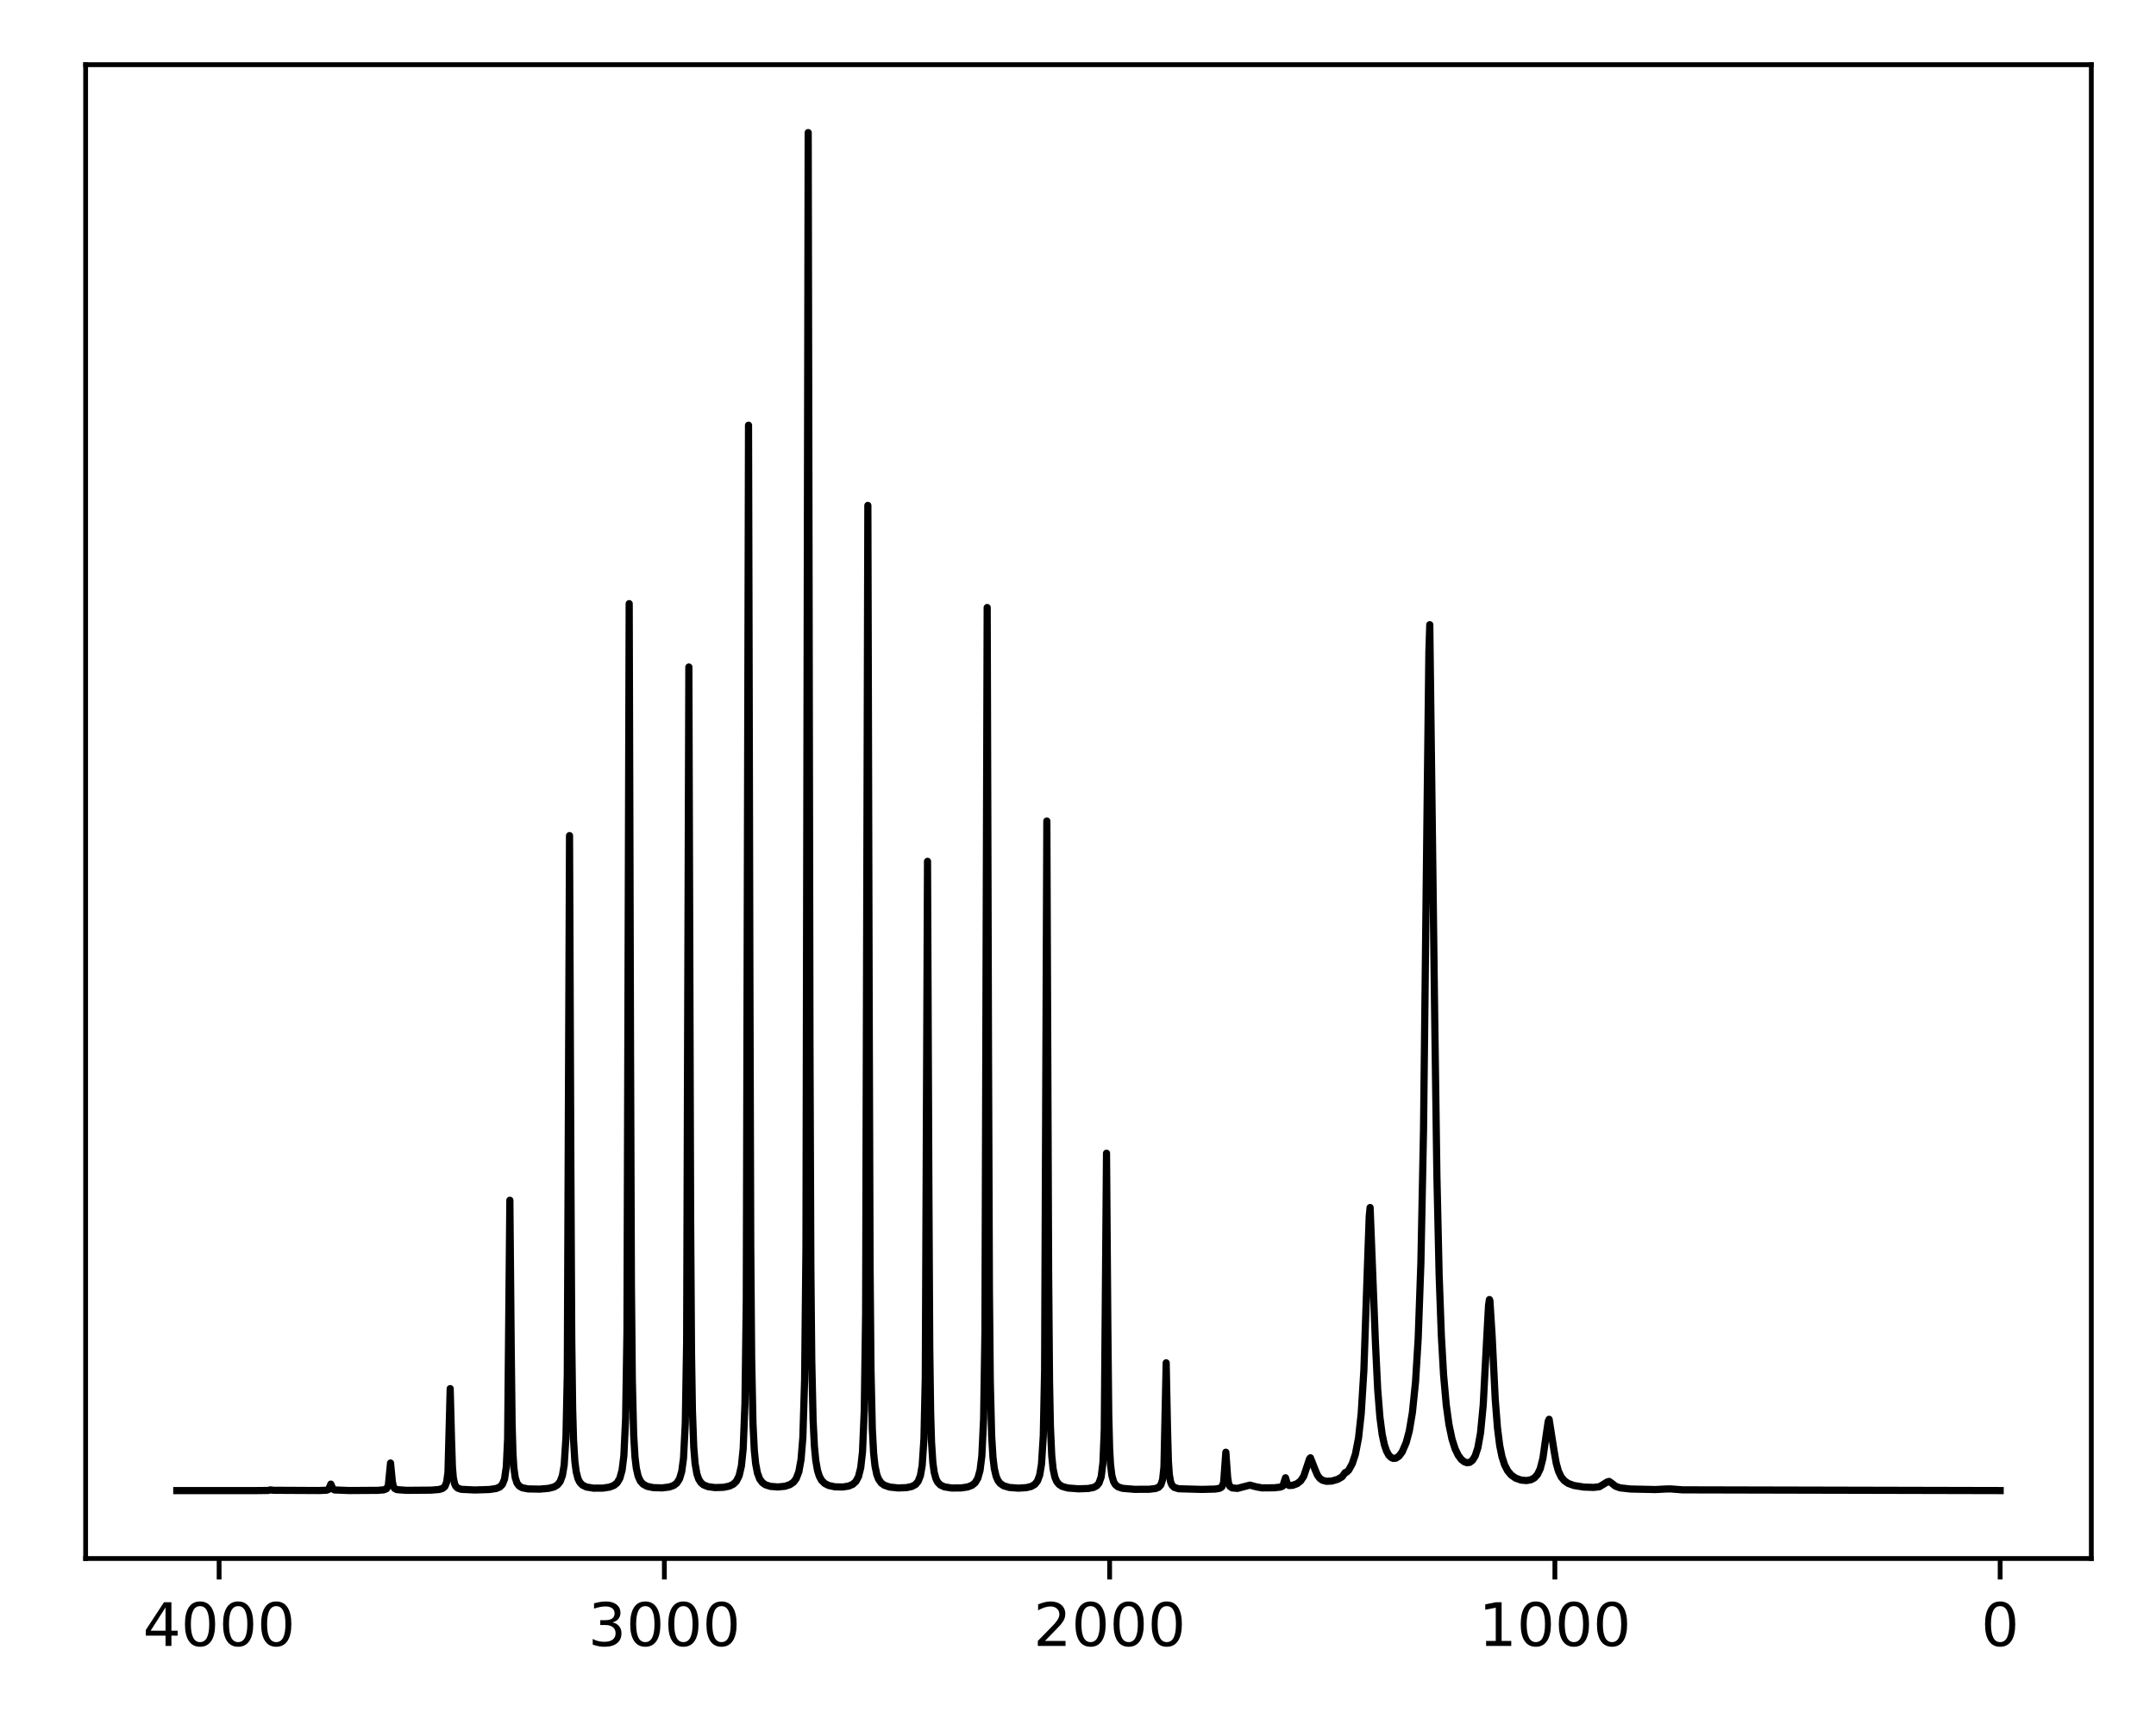 <?xml version="1.0" encoding="utf-8" standalone="no"?>
<!DOCTYPE svg PUBLIC "-//W3C//DTD SVG 1.1//EN"
  "http://www.w3.org/Graphics/SVG/1.1/DTD/svg11.dtd">
<!-- Created with matplotlib (https://matplotlib.org/) -->
<svg height="288pt" version="1.1" viewBox="0 0 360 288" width="360pt" xmlns="http://www.w3.org/2000/svg" xmlns:xlink="http://www.w3.org/1999/xlink">
 <defs>
  <style type="text/css">*{stroke-linecap:butt;stroke-linejoin:round;}</style>
 </defs>
 <g id="figure_1">
  <g id="patch_1">
   <path d="M 0 288 
L 360 288 
L 360 0 
L 0 0 
z
" style="fill:none;"/>
  </g>
  <g id="axes_1">
   <g id="patch_2">
    <path d="M 14.3 260.2 
L 349.2 260.2 
L 349.2 10.8 
L 14.3 10.8 
z
" style="fill:none;"/>
   </g>
   <g id="matplotlib.axis_1">
    <g id="xtick_1">
     <g id="line2d_1">
      <defs>
       <path d="M 0 0 
L 0 3.5 
" id="ma117ac348b" style="stroke:#000000;stroke-width:0.8;"/>
      </defs>
      <g>
       <use style="stroke:#000000;stroke-width:0.8;" x="333.977" xlink:href="#ma117ac348b" y="260.2"/>
      </g>
     </g>
     <g id="text_1">
      <!-- 0 -->
      <g transform="translate(330.796 274.798)scale(0.1 -0.1)">
       <defs>
        <path d="M 31.781 66.406 
Q 24.172 66.406 20.328 58.906 
Q 16.5 51.422 16.5 36.375 
Q 16.5 21.391 20.328 13.891 
Q 24.172 6.391 31.781 6.391 
Q 39.453 6.391 43.281 13.891 
Q 47.125 21.391 47.125 36.375 
Q 47.125 51.422 43.281 58.906 
Q 39.453 66.406 31.781 66.406 
z
M 31.781 74.219 
Q 44.047 74.219 50.516 64.516 
Q 56.984 54.828 56.984 36.375 
Q 56.984 17.969 50.516 8.266 
Q 44.047 -1.422 31.781 -1.422 
Q 19.531 -1.422 13.062 8.266 
Q 6.594 17.969 6.594 36.375 
Q 6.594 54.828 13.062 64.516 
Q 19.531 74.219 31.781 74.219 
z
" id="DejaVuSans-48"/>
       </defs>
       <use xlink:href="#DejaVuSans-48"/>
      </g>
     </g>
    </g>
    <g id="xtick_2">
     <g id="line2d_2">
      <g>
       <use style="stroke:#000000;stroke-width:0.8;" x="259.629" xlink:href="#ma117ac348b" y="260.2"/>
      </g>
     </g>
     <g id="text_2">
      <!-- 1000 -->
      <g transform="translate(246.904 274.798)scale(0.1 -0.1)">
       <defs>
        <path d="M 12.406 8.297 
L 28.516 8.297 
L 28.516 63.922 
L 10.984 60.406 
L 10.984 69.391 
L 28.422 72.906 
L 38.281 72.906 
L 38.281 8.297 
L 54.391 8.297 
L 54.391 0 
L 12.406 0 
z
" id="DejaVuSans-49"/>
       </defs>
       <use xlink:href="#DejaVuSans-49"/>
       <use x="63.623" xlink:href="#DejaVuSans-48"/>
       <use x="127.246" xlink:href="#DejaVuSans-48"/>
       <use x="190.869" xlink:href="#DejaVuSans-48"/>
      </g>
     </g>
    </g>
    <g id="xtick_3">
     <g id="line2d_3">
      <g>
       <use style="stroke:#000000;stroke-width:0.8;" x="185.282" xlink:href="#ma117ac348b" y="260.2"/>
      </g>
     </g>
     <g id="text_3">
      <!-- 2000 -->
      <g transform="translate(172.557 274.798)scale(0.1 -0.1)">
       <defs>
        <path d="M 19.188 8.297 
L 53.609 8.297 
L 53.609 0 
L 7.328 0 
L 7.328 8.297 
Q 12.938 14.109 22.625 23.891 
Q 32.328 33.688 34.812 36.531 
Q 39.547 41.844 41.422 45.531 
Q 43.312 49.219 43.312 52.781 
Q 43.312 58.594 39.234 62.25 
Q 35.156 65.922 28.609 65.922 
Q 23.969 65.922 18.812 64.312 
Q 13.672 62.703 7.812 59.422 
L 7.812 69.391 
Q 13.766 71.781 18.938 73 
Q 24.125 74.219 28.422 74.219 
Q 39.75 74.219 46.484 68.547 
Q 53.219 62.891 53.219 53.422 
Q 53.219 48.922 51.531 44.891 
Q 49.859 40.875 45.406 35.406 
Q 44.188 33.984 37.641 27.219 
Q 31.109 20.453 19.188 8.297 
z
" id="DejaVuSans-50"/>
       </defs>
       <use xlink:href="#DejaVuSans-50"/>
       <use x="63.623" xlink:href="#DejaVuSans-48"/>
       <use x="127.246" xlink:href="#DejaVuSans-48"/>
       <use x="190.869" xlink:href="#DejaVuSans-48"/>
      </g>
     </g>
    </g>
    <g id="xtick_4">
     <g id="line2d_4">
      <g>
       <use style="stroke:#000000;stroke-width:0.8;" x="110.934" xlink:href="#ma117ac348b" y="260.2"/>
      </g>
     </g>
     <g id="text_4">
      <!-- 3000 -->
      <g transform="translate(98.209 274.798)scale(0.1 -0.1)">
       <defs>
        <path d="M 40.578 39.312 
Q 47.656 37.797 51.625 33 
Q 55.609 28.219 55.609 21.188 
Q 55.609 10.406 48.188 4.484 
Q 40.766 -1.422 27.094 -1.422 
Q 22.516 -1.422 17.656 -0.516 
Q 12.797 0.391 7.625 2.203 
L 7.625 11.719 
Q 11.719 9.328 16.594 8.109 
Q 21.484 6.891 26.812 6.891 
Q 36.078 6.891 40.938 10.547 
Q 45.797 14.203 45.797 21.188 
Q 45.797 27.641 41.281 31.266 
Q 36.766 34.906 28.719 34.906 
L 20.219 34.906 
L 20.219 43.016 
L 29.109 43.016 
Q 36.375 43.016 40.234 45.922 
Q 44.094 48.828 44.094 54.297 
Q 44.094 59.906 40.109 62.906 
Q 36.141 65.922 28.719 65.922 
Q 24.656 65.922 20.016 65.031 
Q 15.375 64.156 9.812 62.312 
L 9.812 71.094 
Q 15.438 72.656 20.344 73.438 
Q 25.25 74.219 29.594 74.219 
Q 40.828 74.219 47.359 69.109 
Q 53.906 64.016 53.906 55.328 
Q 53.906 49.266 50.438 45.094 
Q 46.969 40.922 40.578 39.312 
z
" id="DejaVuSans-51"/>
       </defs>
       <use xlink:href="#DejaVuSans-51"/>
       <use x="63.623" xlink:href="#DejaVuSans-48"/>
       <use x="127.246" xlink:href="#DejaVuSans-48"/>
       <use x="190.869" xlink:href="#DejaVuSans-48"/>
      </g>
     </g>
    </g>
    <g id="xtick_5">
     <g id="line2d_5">
      <g>
       <use style="stroke:#000000;stroke-width:0.8;" x="36.586" xlink:href="#ma117ac348b" y="260.2"/>
      </g>
     </g>
     <g id="text_5">
      <!-- 4000 -->
      <g transform="translate(23.861 274.798)scale(0.1 -0.1)">
       <defs>
        <path d="M 37.797 64.312 
L 12.891 25.391 
L 37.797 25.391 
z
M 35.203 72.906 
L 47.609 72.906 
L 47.609 25.391 
L 58.016 25.391 
L 58.016 17.188 
L 47.609 17.188 
L 47.609 0 
L 37.797 0 
L 37.797 17.188 
L 4.891 17.188 
L 4.891 26.703 
z
" id="DejaVuSans-52"/>
       </defs>
       <use xlink:href="#DejaVuSans-52"/>
       <use x="63.623" xlink:href="#DejaVuSans-48"/>
       <use x="127.246" xlink:href="#DejaVuSans-48"/>
       <use x="190.869" xlink:href="#DejaVuSans-48"/>
      </g>
     </g>
    </g>
   </g>
   <g id="line2d_6">
    <path clip-path="url(#p8f8a5edb56)" d="M 333.977 248.862 
L 280.967 248.74 
L 278.885 248.581 
L 278.068 248.603 
L 276.432 248.69 
L 272.269 248.601 
L 270.484 248.402 
L 269.741 248.127 
L 269.146 247.658 
L 268.7 247.338 
L 268.402 247.403 
L 267.064 248.221 
L 266.098 248.333 
L 264.462 248.276 
L 262.826 248.017 
L 261.86 247.668 
L 261.191 247.206 
L 260.67 246.567 
L 260.224 245.618 
L 259.852 244.292 
L 259.481 242.16 
L 258.663 236.958 
L 258.514 237.302 
L 258.217 239.309 
L 257.622 243.511 
L 257.176 245.232 
L 256.73 246.166 
L 256.209 246.743 
L 255.615 247.061 
L 254.871 247.19 
L 253.979 247.107 
L 253.087 246.791 
L 252.343 246.273 
L 251.749 245.568 
L 251.228 244.56 
L 250.782 243.159 
L 250.41 241.311 
L 250.039 238.372 
L 249.667 233.596 
L 249.146 222.985 
L 248.775 217.133 
L 248.7 216.97 
L 248.552 217.901 
L 248.254 223.308 
L 247.659 234.616 
L 247.213 239.233 
L 246.767 241.721 
L 246.321 243.076 
L 245.875 243.8 
L 245.429 244.141 
L 244.983 244.216 
L 244.537 244.073 
L 244.016 243.678 
L 243.496 242.98 
L 242.975 241.903 
L 242.455 240.282 
L 241.935 237.805 
L 241.489 234.56 
L 241.042 229.535 
L 240.671 223.015 
L 240.299 212.806 
L 239.927 196.248 
L 239.555 169.475 
L 238.738 104.294 
L 238.589 108.846 
L 238.292 134.624 
L 237.697 188.564 
L 237.251 210.947 
L 236.805 223.434 
L 236.359 230.73 
L 235.838 235.819 
L 235.318 238.911 
L 234.797 240.851 
L 234.128 242.41 
L 233.608 243.102 
L 233.087 243.448 
L 232.641 243.491 
L 232.269 243.331 
L 231.898 242.952 
L 231.526 242.283 
L 231.154 241.19 
L 230.782 239.442 
L 230.411 236.612 
L 230.039 231.941 
L 229.667 224.24 
L 228.775 201.609 
L 228.626 203.105 
L 228.329 211.418 
L 227.734 228.778 
L 227.288 236.011 
L 226.842 240.074 
L 226.322 242.773 
L 225.801 244.355 
L 225.206 245.445 
L 224.835 245.795 
L 224.612 245.855 
L 224.091 246.564 
L 223.348 246.989 
L 222.381 247.271 
L 221.489 247.313 
L 220.82 247.135 
L 220.374 246.816 
L 220.002 246.317 
L 219.63 245.471 
L 218.812 243.388 
L 218.664 243.556 
L 218.366 244.445 
L 217.697 246.457 
L 217.177 247.249 
L 216.582 247.709 
L 215.839 247.985 
L 215.244 248.016 
L 215.021 247.859 
L 214.872 247.491 
L 214.649 246.721 
L 214.203 248.102 
L 213.831 248.272 
L 212.79 248.395 
L 210.708 248.411 
L 209.742 248.232 
L 208.701 247.949 
L 206.619 248.498 
L 205.727 248.413 
L 205.355 248.157 
L 205.132 247.63 
L 204.984 246.649 
L 204.686 242.461 
L 204.315 247.54 
L 204.017 248.25 
L 203.645 248.484 
L 202.902 248.609 
L 200.672 248.667 
L 196.805 248.557 
L 196.062 248.325 
L 195.69 247.957 
L 195.467 247.432 
L 195.244 246.149 
L 195.095 243.99 
L 194.947 238.557 
L 194.724 227.534 
L 194.352 244.931 
L 194.129 247.017 
L 193.832 247.919 
L 193.46 248.314 
L 192.939 248.518 
L 191.898 248.64 
L 189.445 248.653 
L 187.438 248.486 
L 186.694 248.241 
L 186.248 247.885 
L 185.951 247.395 
L 185.653 246.342 
L 185.43 244.508 
L 185.282 241.885 
L 185.133 236.141 
L 184.984 221.686 
L 184.761 192.534 
L 184.389 238.668 
L 184.166 244.193 
L 183.869 246.582 
L 183.497 247.627 
L 183.125 248.061 
L 182.605 248.335 
L 181.713 248.513 
L 180.077 248.569 
L 178.293 248.431 
L 177.326 248.154 
L 176.806 247.805 
L 176.434 247.325 
L 176.137 246.617 
L 175.839 245.222 
L 175.616 243.051 
L 175.393 238.145 
L 175.245 230.567 
L 175.096 212.596 
L 174.798 137.072 
L 174.427 228.735 
L 174.204 239.701 
L 173.906 244.446 
L 173.609 246.252 
L 173.237 247.262 
L 172.791 247.824 
L 172.196 248.171 
L 171.378 248.373 
L 170.04 248.455 
L 168.553 248.344 
L 167.587 248.064 
L 166.992 247.654 
L 166.62 247.157 
L 166.323 246.46 
L 166.025 245.174 
L 165.802 243.338 
L 165.579 239.661 
L 165.356 230.672 
L 165.208 215.53 
L 165.059 177.402 
L 164.836 101.429 
L 164.464 222.368 
L 164.241 236.822 
L 163.944 243.08 
L 163.646 245.465 
L 163.275 246.801 
L 162.828 247.549 
L 162.308 247.974 
L 161.565 248.261 
L 160.449 248.425 
L 158.888 248.431 
L 157.698 248.242 
L 157.029 247.931 
L 156.583 247.478 
L 156.286 246.906 
L 155.988 245.814 
L 155.765 244.193 
L 155.542 240.748 
L 155.394 235.815 
L 155.245 224.999 
L 155.096 197.758 
L 154.873 143.805 
L 154.502 229.941 
L 154.278 240.222 
L 153.981 244.676 
L 153.684 246.372 
L 153.312 247.321 
L 152.866 247.849 
L 152.271 248.174 
L 151.379 248.369 
L 149.966 248.422 
L 148.554 248.272 
L 147.661 247.968 
L 147.141 247.585 
L 146.695 246.948 
L 146.398 246.166 
L 146.1 244.725 
L 145.877 242.669 
L 145.654 238.548 
L 145.431 228.468 
L 145.282 211.473 
L 145.134 168.661 
L 144.911 84.382 
L 144.539 219.326 
L 144.316 235.413 
L 144.018 242.384 
L 143.721 245.04 
L 143.349 246.527 
L 142.903 247.354 
L 142.383 247.821 
L 141.714 248.105 
L 140.747 248.26 
L 139.409 248.234 
L 138.368 248.011 
L 137.699 247.668 
L 137.178 247.143 
L 136.807 246.458 
L 136.509 245.517 
L 136.212 243.83 
L 135.989 241.513 
L 135.766 237.076 
L 135.543 227.027 
L 135.394 211.477 
L 135.245 174.538 
L 134.948 22.136 
L 134.576 208.231 
L 134.353 230.393 
L 134.056 240.003 
L 133.758 243.668 
L 133.387 245.724 
L 132.941 246.874 
L 132.495 247.459 
L 131.9 247.871 
L 131.082 248.139 
L 129.892 248.259 
L 128.628 248.158 
L 127.811 247.893 
L 127.29 247.526 
L 126.844 246.917 
L 126.472 245.925 
L 126.175 244.366 
L 125.952 242.138 
L 125.729 237.666 
L 125.506 226.713 
L 125.357 208.223 
L 125.208 161.623 
L 124.985 70.989 
L 124.614 216.978 
L 124.391 234.345 
L 124.093 241.88 
L 123.796 244.756 
L 123.424 246.37 
L 122.978 247.274 
L 122.458 247.79 
L 121.788 248.114 
L 120.822 248.315 
L 119.409 248.363 
L 118.22 248.209 
L 117.476 247.909 
L 117.03 247.53 
L 116.658 246.94 
L 116.361 246.066 
L 116.064 244.336 
L 115.841 241.637 
L 115.618 235.517 
L 115.469 226.037 
L 115.32 203.499 
L 115.023 111.363 
L 114.651 224.214 
L 114.428 237.622 
L 114.131 243.442 
L 113.833 245.664 
L 113.461 246.91 
L 113.015 247.607 
L 112.495 248.003 
L 111.751 248.267 
L 110.562 248.412 
L 109.075 248.369 
L 108.034 248.146 
L 107.365 247.777 
L 106.919 247.267 
L 106.547 246.437 
L 106.25 245.134 
L 106.027 243.271 
L 105.804 239.531 
L 105.581 230.364 
L 105.432 214.874 
L 105.283 175.822 
L 105.06 100.783 
L 104.688 222.373 
L 104.465 236.802 
L 104.168 243.07 
L 103.871 245.463 
L 103.499 246.807 
L 103.053 247.56 
L 102.532 247.99 
L 101.789 248.281 
L 100.674 248.45 
L 99.112 248.459 
L 97.923 248.266 
L 97.254 247.943 
L 96.808 247.471 
L 96.51 246.871 
L 96.213 245.725 
L 95.99 244.018 
L 95.767 240.384 
L 95.618 235.166 
L 95.469 223.694 
L 95.321 194.763 
L 95.098 139.509 
L 94.726 229.313 
L 94.503 239.959 
L 94.205 244.586 
L 93.908 246.355 
L 93.536 247.35 
L 93.09 247.909 
L 92.495 248.261 
L 91.603 248.49 
L 90.116 248.619 
L 88.183 248.584 
L 87.217 248.397 
L 86.696 248.103 
L 86.325 247.608 
L 86.027 246.688 
L 85.804 245.075 
L 85.655 242.758 
L 85.507 237.661 
L 85.358 224.801 
L 85.135 200.391 
L 84.763 240.188 
L 84.54 244.901 
L 84.243 246.951 
L 83.871 247.854 
L 83.425 248.282 
L 82.83 248.521 
L 81.715 248.684 
L 79.261 248.761 
L 77.031 248.653 
L 76.436 248.458 
L 76.139 248.197 
L 75.916 247.766 
L 75.693 246.706 
L 75.544 244.911 
L 75.395 240.382 
L 75.172 231.838 
L 74.801 245.812 
L 74.578 247.465 
L 74.28 248.184 
L 73.908 248.502 
L 73.314 248.681 
L 71.975 248.789 
L 67.886 248.822 
L 66.251 248.702 
L 65.879 248.496 
L 65.656 248.083 
L 65.507 247.317 
L 65.21 244.257 
L 64.838 248.036 
L 64.541 248.553 
L 64.094 248.738 
L 63.054 248.823 
L 58.295 248.853 
L 55.842 248.755 
L 55.619 248.61 
L 55.47 248.322 
L 55.247 247.783 
L 54.875 248.669 
L 54.504 248.803 
L 53.24 248.853 
L 45.656 248.813 
L 45.136 248.746 
L 44.764 248.841 
L 42.682 248.863 
L 29.523 248.862 
L 29.523 248.862 
" style="fill:none;stroke:#000000;stroke-linecap:square;stroke-width:1.2;"/>
   </g>
   <g id="patch_3">
    <path d="M 14.3 260.2 
L 14.3 10.8 
" style="fill:none;stroke:#000000;stroke-linecap:square;stroke-linejoin:miter;stroke-width:0.8;"/>
   </g>
   <g id="patch_4">
    <path d="M 349.2 260.2 
L 349.2 10.8 
" style="fill:none;stroke:#000000;stroke-linecap:square;stroke-linejoin:miter;stroke-width:0.8;"/>
   </g>
   <g id="patch_5">
    <path d="M 14.3 260.2 
L 349.2 260.2 
" style="fill:none;stroke:#000000;stroke-linecap:square;stroke-linejoin:miter;stroke-width:0.8;"/>
   </g>
   <g id="patch_6">
    <path d="M 14.3 10.8 
L 349.2 10.8 
" style="fill:none;stroke:#000000;stroke-linecap:square;stroke-linejoin:miter;stroke-width:0.8;"/>
   </g>
  </g>
 </g>
 <defs>
  <clipPath id="p8f8a5edb56">
   <rect height="249.4" width="334.9" x="14.3" y="10.8"/>
  </clipPath>
 </defs>
</svg>
